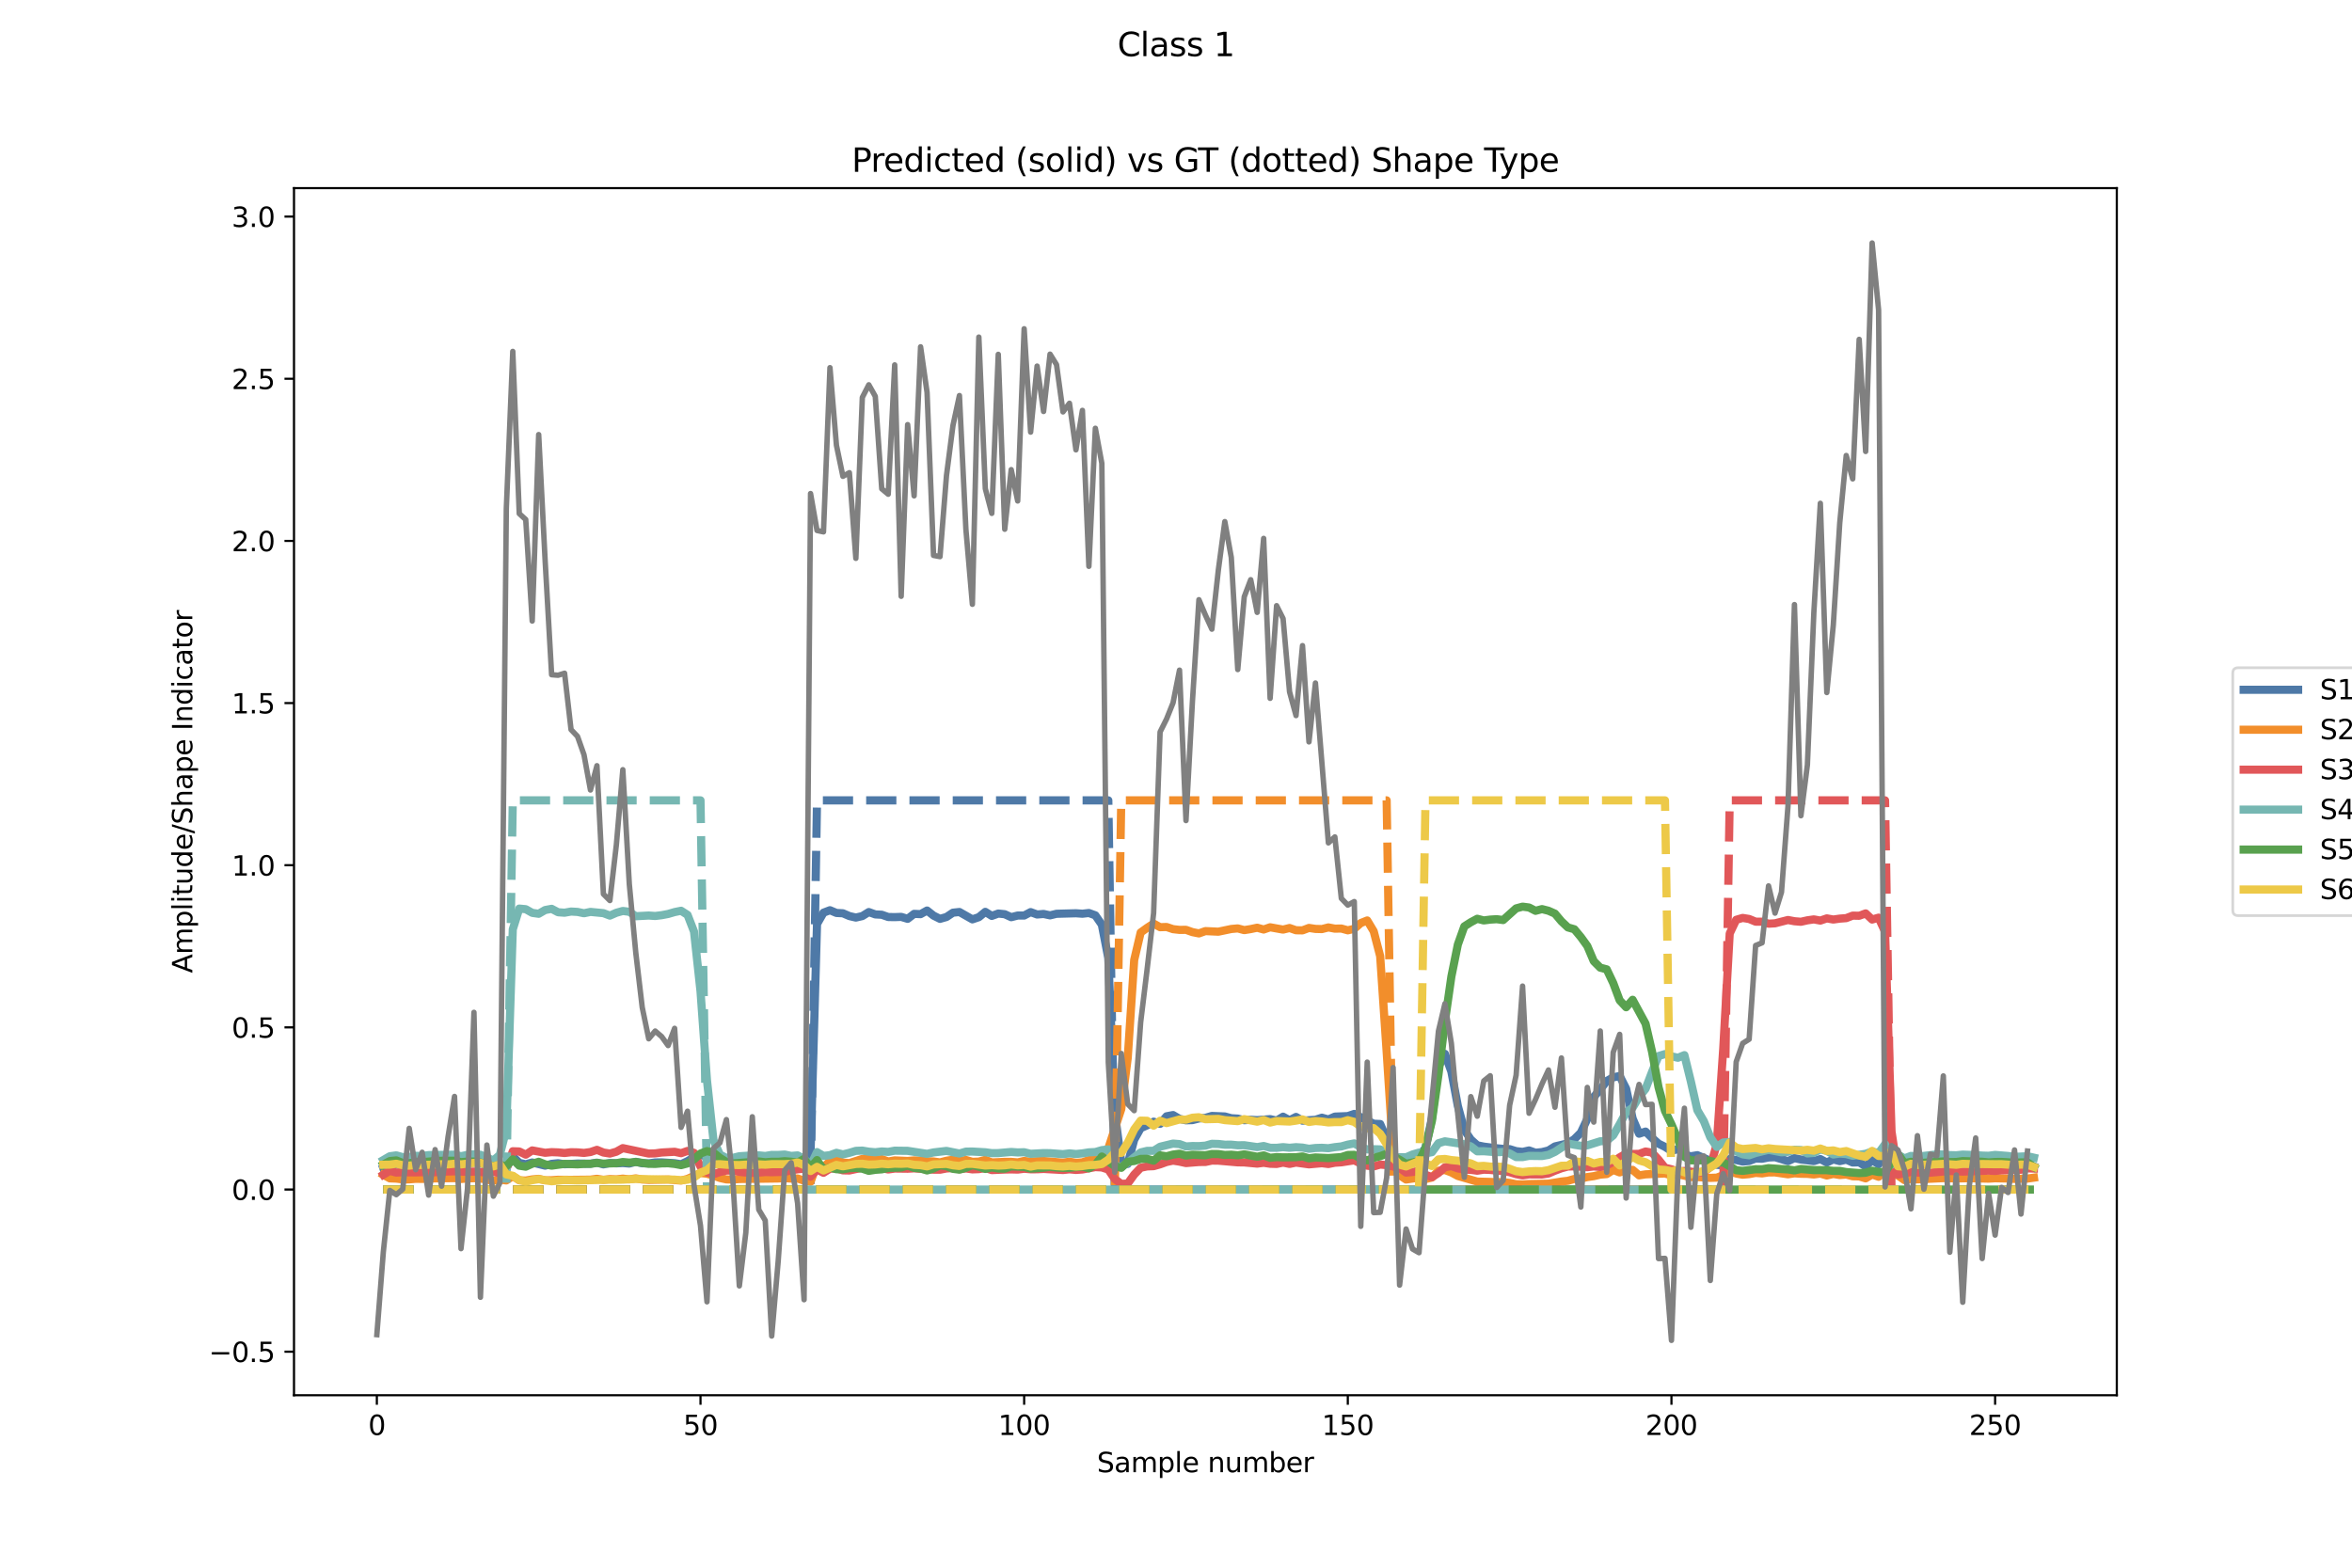 <?xml version="1.0" encoding="utf-8" standalone="no"?>
<!DOCTYPE svg PUBLIC "-//W3C//DTD SVG 1.1//EN"
  "http://www.w3.org/Graphics/SVG/1.1/DTD/svg11.dtd">
<svg xmlns:xlink="http://www.w3.org/1999/xlink" width="864pt" height="576pt" viewBox="0 0 864 576" xmlns="http://www.w3.org/2000/svg" version="1.1">
 <defs>
  <style type="text/css">*{stroke-linejoin: round; stroke-linecap: butt}</style>
 </defs>
 <g id="figure_1">
  <g id="patch_1">
   <path d="M 0 576 
L 864 576 
L 864 0 
L 0 0 
z
" style="fill: #ffffff"/>
  </g>
  <g id="axes_1">
   <g id="patch_2">
    <path d="M 108 512.64 
L 777.6 512.64 
L 777.6 69.12 
L 108 69.12 
z
" style="fill: #ffffff"/>
   </g>
   <g id="matplotlib.axis_1">
    <g id="xtick_1">
     <g id="line2d_1">
      <defs>
       <path id="me246a110d2" d="M 0 0 
L 0 3.5 
" style="stroke: #000000; stroke-width: 0.8"/>
      </defs>
      <g>
       <use xlink:href="#me246a110d2" x="138.436" y="512.64" style="stroke: #000000; stroke-width: 0.8"/>
      </g>
     </g>
     <g id="text_1">
      <!-- 0 -->
      <g transform="translate(135.255 527.238) scale(0.1 -0.1)">
       <defs>
        <path id="DejaVuSans-30" d="M 2034 4250 
Q 1547 4250 1301 3770 
Q 1056 3291 1056 2328 
Q 1056 1369 1301 889 
Q 1547 409 2034 409 
Q 2525 409 2770 889 
Q 3016 1369 3016 2328 
Q 3016 3291 2770 3770 
Q 2525 4250 2034 4250 
z
M 2034 4750 
Q 2819 4750 3233 4129 
Q 3647 3509 3647 2328 
Q 3647 1150 3233 529 
Q 2819 -91 2034 -91 
Q 1250 -91 836 529 
Q 422 1150 422 2328 
Q 422 3509 836 4129 
Q 1250 4750 2034 4750 
z
" transform="scale(0.016)"/>
       </defs>
       <use xlink:href="#DejaVuSans-30"/>
      </g>
     </g>
    </g>
    <g id="xtick_2">
     <g id="line2d_2">
      <g>
       <use xlink:href="#me246a110d2" x="257.328" y="512.64" style="stroke: #000000; stroke-width: 0.8"/>
      </g>
     </g>
     <g id="text_2">
      <!-- 50 -->
      <g transform="translate(250.966 527.238) scale(0.1 -0.1)">
       <defs>
        <path id="DejaVuSans-35" d="M 691 4666 
L 3169 4666 
L 3169 4134 
L 1269 4134 
L 1269 2991 
Q 1406 3038 1543 3061 
Q 1681 3084 1819 3084 
Q 2600 3084 3056 2656 
Q 3513 2228 3513 1497 
Q 3513 744 3044 326 
Q 2575 -91 1722 -91 
Q 1428 -91 1123 -41 
Q 819 9 494 109 
L 494 744 
Q 775 591 1075 516 
Q 1375 441 1709 441 
Q 2250 441 2565 725 
Q 2881 1009 2881 1497 
Q 2881 1984 2565 2268 
Q 2250 2553 1709 2553 
Q 1456 2553 1204 2497 
Q 953 2441 691 2322 
L 691 4666 
z
" transform="scale(0.016)"/>
       </defs>
       <use xlink:href="#DejaVuSans-35"/>
       <use xlink:href="#DejaVuSans-30" transform="translate(63.623 0)"/>
      </g>
     </g>
    </g>
    <g id="xtick_3">
     <g id="line2d_3">
      <g>
       <use xlink:href="#me246a110d2" x="376.22" y="512.64" style="stroke: #000000; stroke-width: 0.8"/>
      </g>
     </g>
     <g id="text_3">
      <!-- 100 -->
      <g transform="translate(366.677 527.238) scale(0.1 -0.1)">
       <defs>
        <path id="DejaVuSans-31" d="M 794 531 
L 1825 531 
L 1825 4091 
L 703 3866 
L 703 4441 
L 1819 4666 
L 2450 4666 
L 2450 531 
L 3481 531 
L 3481 0 
L 794 0 
L 794 531 
z
" transform="scale(0.016)"/>
       </defs>
       <use xlink:href="#DejaVuSans-31"/>
       <use xlink:href="#DejaVuSans-30" transform="translate(63.623 0)"/>
       <use xlink:href="#DejaVuSans-30" transform="translate(127.246 0)"/>
      </g>
     </g>
    </g>
    <g id="xtick_4">
     <g id="line2d_4">
      <g>
       <use xlink:href="#me246a110d2" x="495.113" y="512.64" style="stroke: #000000; stroke-width: 0.8"/>
      </g>
     </g>
     <g id="text_4">
      <!-- 150 -->
      <g transform="translate(485.569 527.238) scale(0.1 -0.1)">
       <use xlink:href="#DejaVuSans-31"/>
       <use xlink:href="#DejaVuSans-35" transform="translate(63.623 0)"/>
       <use xlink:href="#DejaVuSans-30" transform="translate(127.246 0)"/>
      </g>
     </g>
    </g>
    <g id="xtick_5">
     <g id="line2d_5">
      <g>
       <use xlink:href="#me246a110d2" x="614.005" y="512.64" style="stroke: #000000; stroke-width: 0.8"/>
      </g>
     </g>
     <g id="text_5">
      <!-- 200 -->
      <g transform="translate(604.461 527.238) scale(0.1 -0.1)">
       <defs>
        <path id="DejaVuSans-32" d="M 1228 531 
L 3431 531 
L 3431 0 
L 469 0 
L 469 531 
Q 828 903 1448 1529 
Q 2069 2156 2228 2338 
Q 2531 2678 2651 2914 
Q 2772 3150 2772 3378 
Q 2772 3750 2511 3984 
Q 2250 4219 1831 4219 
Q 1534 4219 1204 4116 
Q 875 4013 500 3803 
L 500 4441 
Q 881 4594 1212 4672 
Q 1544 4750 1819 4750 
Q 2544 4750 2975 4387 
Q 3406 4025 3406 3419 
Q 3406 3131 3298 2873 
Q 3191 2616 2906 2266 
Q 2828 2175 2409 1742 
Q 1991 1309 1228 531 
z
" transform="scale(0.016)"/>
       </defs>
       <use xlink:href="#DejaVuSans-32"/>
       <use xlink:href="#DejaVuSans-30" transform="translate(63.623 0)"/>
       <use xlink:href="#DejaVuSans-30" transform="translate(127.246 0)"/>
      </g>
     </g>
    </g>
    <g id="xtick_6">
     <g id="line2d_6">
      <g>
       <use xlink:href="#me246a110d2" x="732.897" y="512.64" style="stroke: #000000; stroke-width: 0.8"/>
      </g>
     </g>
     <g id="text_6">
      <!-- 250 -->
      <g transform="translate(723.353 527.238) scale(0.1 -0.1)">
       <use xlink:href="#DejaVuSans-32"/>
       <use xlink:href="#DejaVuSans-35" transform="translate(63.623 0)"/>
       <use xlink:href="#DejaVuSans-30" transform="translate(127.246 0)"/>
      </g>
     </g>
    </g>
    <g id="text_7">
     <!-- Sample number -->
     <g transform="translate(402.948 540.917) scale(0.1 -0.1)">
      <defs>
       <path id="DejaVuSans-53" d="M 3425 4513 
L 3425 3897 
Q 3066 4069 2747 4153 
Q 2428 4238 2131 4238 
Q 1616 4238 1336 4038 
Q 1056 3838 1056 3469 
Q 1056 3159 1242 3001 
Q 1428 2844 1947 2747 
L 2328 2669 
Q 3034 2534 3370 2195 
Q 3706 1856 3706 1288 
Q 3706 609 3251 259 
Q 2797 -91 1919 -91 
Q 1588 -91 1214 -16 
Q 841 59 441 206 
L 441 856 
Q 825 641 1194 531 
Q 1563 422 1919 422 
Q 2459 422 2753 634 
Q 3047 847 3047 1241 
Q 3047 1584 2836 1778 
Q 2625 1972 2144 2069 
L 1759 2144 
Q 1053 2284 737 2584 
Q 422 2884 422 3419 
Q 422 4038 858 4394 
Q 1294 4750 2059 4750 
Q 2388 4750 2728 4690 
Q 3069 4631 3425 4513 
z
" transform="scale(0.016)"/>
       <path id="DejaVuSans-61" d="M 2194 1759 
Q 1497 1759 1228 1600 
Q 959 1441 959 1056 
Q 959 750 1161 570 
Q 1363 391 1709 391 
Q 2188 391 2477 730 
Q 2766 1069 2766 1631 
L 2766 1759 
L 2194 1759 
z
M 3341 1997 
L 3341 0 
L 2766 0 
L 2766 531 
Q 2569 213 2275 61 
Q 1981 -91 1556 -91 
Q 1019 -91 701 211 
Q 384 513 384 1019 
Q 384 1609 779 1909 
Q 1175 2209 1959 2209 
L 2766 2209 
L 2766 2266 
Q 2766 2663 2505 2880 
Q 2244 3097 1772 3097 
Q 1472 3097 1187 3025 
Q 903 2953 641 2809 
L 641 3341 
Q 956 3463 1253 3523 
Q 1550 3584 1831 3584 
Q 2591 3584 2966 3190 
Q 3341 2797 3341 1997 
z
" transform="scale(0.016)"/>
       <path id="DejaVuSans-6d" d="M 3328 2828 
Q 3544 3216 3844 3400 
Q 4144 3584 4550 3584 
Q 5097 3584 5394 3201 
Q 5691 2819 5691 2113 
L 5691 0 
L 5113 0 
L 5113 2094 
Q 5113 2597 4934 2840 
Q 4756 3084 4391 3084 
Q 3944 3084 3684 2787 
Q 3425 2491 3425 1978 
L 3425 0 
L 2847 0 
L 2847 2094 
Q 2847 2600 2669 2842 
Q 2491 3084 2119 3084 
Q 1678 3084 1418 2786 
Q 1159 2488 1159 1978 
L 1159 0 
L 581 0 
L 581 3500 
L 1159 3500 
L 1159 2956 
Q 1356 3278 1631 3431 
Q 1906 3584 2284 3584 
Q 2666 3584 2933 3390 
Q 3200 3197 3328 2828 
z
" transform="scale(0.016)"/>
       <path id="DejaVuSans-70" d="M 1159 525 
L 1159 -1331 
L 581 -1331 
L 581 3500 
L 1159 3500 
L 1159 2969 
Q 1341 3281 1617 3432 
Q 1894 3584 2278 3584 
Q 2916 3584 3314 3078 
Q 3713 2572 3713 1747 
Q 3713 922 3314 415 
Q 2916 -91 2278 -91 
Q 1894 -91 1617 61 
Q 1341 213 1159 525 
z
M 3116 1747 
Q 3116 2381 2855 2742 
Q 2594 3103 2138 3103 
Q 1681 3103 1420 2742 
Q 1159 2381 1159 1747 
Q 1159 1113 1420 752 
Q 1681 391 2138 391 
Q 2594 391 2855 752 
Q 3116 1113 3116 1747 
z
" transform="scale(0.016)"/>
       <path id="DejaVuSans-6c" d="M 603 4863 
L 1178 4863 
L 1178 0 
L 603 0 
L 603 4863 
z
" transform="scale(0.016)"/>
       <path id="DejaVuSans-65" d="M 3597 1894 
L 3597 1613 
L 953 1613 
Q 991 1019 1311 708 
Q 1631 397 2203 397 
Q 2534 397 2845 478 
Q 3156 559 3463 722 
L 3463 178 
Q 3153 47 2828 -22 
Q 2503 -91 2169 -91 
Q 1331 -91 842 396 
Q 353 884 353 1716 
Q 353 2575 817 3079 
Q 1281 3584 2069 3584 
Q 2775 3584 3186 3129 
Q 3597 2675 3597 1894 
z
M 3022 2063 
Q 3016 2534 2758 2815 
Q 2500 3097 2075 3097 
Q 1594 3097 1305 2825 
Q 1016 2553 972 2059 
L 3022 2063 
z
" transform="scale(0.016)"/>
       <path id="DejaVuSans-20" transform="scale(0.016)"/>
       <path id="DejaVuSans-6e" d="M 3513 2113 
L 3513 0 
L 2938 0 
L 2938 2094 
Q 2938 2591 2744 2837 
Q 2550 3084 2163 3084 
Q 1697 3084 1428 2787 
Q 1159 2491 1159 1978 
L 1159 0 
L 581 0 
L 581 3500 
L 1159 3500 
L 1159 2956 
Q 1366 3272 1645 3428 
Q 1925 3584 2291 3584 
Q 2894 3584 3203 3211 
Q 3513 2838 3513 2113 
z
" transform="scale(0.016)"/>
       <path id="DejaVuSans-75" d="M 544 1381 
L 544 3500 
L 1119 3500 
L 1119 1403 
Q 1119 906 1312 657 
Q 1506 409 1894 409 
Q 2359 409 2629 706 
Q 2900 1003 2900 1516 
L 2900 3500 
L 3475 3500 
L 3475 0 
L 2900 0 
L 2900 538 
Q 2691 219 2414 64 
Q 2138 -91 1772 -91 
Q 1169 -91 856 284 
Q 544 659 544 1381 
z
M 1991 3584 
L 1991 3584 
z
" transform="scale(0.016)"/>
       <path id="DejaVuSans-62" d="M 3116 1747 
Q 3116 2381 2855 2742 
Q 2594 3103 2138 3103 
Q 1681 3103 1420 2742 
Q 1159 2381 1159 1747 
Q 1159 1113 1420 752 
Q 1681 391 2138 391 
Q 2594 391 2855 752 
Q 3116 1113 3116 1747 
z
M 1159 2969 
Q 1341 3281 1617 3432 
Q 1894 3584 2278 3584 
Q 2916 3584 3314 3078 
Q 3713 2572 3713 1747 
Q 3713 922 3314 415 
Q 2916 -91 2278 -91 
Q 1894 -91 1617 61 
Q 1341 213 1159 525 
L 1159 0 
L 581 0 
L 581 4863 
L 1159 4863 
L 1159 2969 
z
" transform="scale(0.016)"/>
       <path id="DejaVuSans-72" d="M 2631 2963 
Q 2534 3019 2420 3045 
Q 2306 3072 2169 3072 
Q 1681 3072 1420 2755 
Q 1159 2438 1159 1844 
L 1159 0 
L 581 0 
L 581 3500 
L 1159 3500 
L 1159 2956 
Q 1341 3275 1631 3429 
Q 1922 3584 2338 3584 
Q 2397 3584 2469 3576 
Q 2541 3569 2628 3553 
L 2631 2963 
z
" transform="scale(0.016)"/>
      </defs>
      <use xlink:href="#DejaVuSans-53"/>
      <use xlink:href="#DejaVuSans-61" transform="translate(63.477 0)"/>
      <use xlink:href="#DejaVuSans-6d" transform="translate(124.756 0)"/>
      <use xlink:href="#DejaVuSans-70" transform="translate(222.168 0)"/>
      <use xlink:href="#DejaVuSans-6c" transform="translate(285.645 0)"/>
      <use xlink:href="#DejaVuSans-65" transform="translate(313.428 0)"/>
      <use xlink:href="#DejaVuSans-20" transform="translate(374.951 0)"/>
      <use xlink:href="#DejaVuSans-6e" transform="translate(406.738 0)"/>
      <use xlink:href="#DejaVuSans-75" transform="translate(470.117 0)"/>
      <use xlink:href="#DejaVuSans-6d" transform="translate(533.496 0)"/>
      <use xlink:href="#DejaVuSans-62" transform="translate(630.908 0)"/>
      <use xlink:href="#DejaVuSans-65" transform="translate(694.385 0)"/>
      <use xlink:href="#DejaVuSans-72" transform="translate(755.908 0)"/>
     </g>
    </g>
   </g>
   <g id="matplotlib.axis_2">
    <g id="ytick_1">
     <g id="line2d_7">
      <defs>
       <path id="m9e13b11c43" d="M 0 0 
L -3.5 0 
" style="stroke: #000000; stroke-width: 0.8"/>
      </defs>
      <g>
       <use xlink:href="#m9e13b11c43" x="108" y="496.64" style="stroke: #000000; stroke-width: 0.8"/>
      </g>
     </g>
     <g id="text_8">
      <!-- −0.5 -->
      <g transform="translate(76.717 500.44) scale(0.1 -0.1)">
       <defs>
        <path id="DejaVuSans-2212" d="M 678 2272 
L 4684 2272 
L 4684 1741 
L 678 1741 
L 678 2272 
z
" transform="scale(0.016)"/>
        <path id="DejaVuSans-2e" d="M 684 794 
L 1344 794 
L 1344 0 
L 684 0 
L 684 794 
z
" transform="scale(0.016)"/>
       </defs>
       <use xlink:href="#DejaVuSans-2212"/>
       <use xlink:href="#DejaVuSans-30" transform="translate(83.789 0)"/>
       <use xlink:href="#DejaVuSans-2e" transform="translate(147.412 0)"/>
       <use xlink:href="#DejaVuSans-35" transform="translate(179.199 0)"/>
      </g>
     </g>
    </g>
    <g id="ytick_2">
     <g id="line2d_8">
      <g>
       <use xlink:href="#m9e13b11c43" x="108" y="437.061" style="stroke: #000000; stroke-width: 0.8"/>
      </g>
     </g>
     <g id="text_9">
      <!-- 0.0 -->
      <g transform="translate(85.097 440.86) scale(0.1 -0.1)">
       <use xlink:href="#DejaVuSans-30"/>
       <use xlink:href="#DejaVuSans-2e" transform="translate(63.623 0)"/>
       <use xlink:href="#DejaVuSans-30" transform="translate(95.41 0)"/>
      </g>
     </g>
    </g>
    <g id="ytick_3">
     <g id="line2d_9">
      <g>
       <use xlink:href="#m9e13b11c43" x="108" y="377.481" style="stroke: #000000; stroke-width: 0.8"/>
      </g>
     </g>
     <g id="text_10">
      <!-- 0.5 -->
      <g transform="translate(85.097 381.28) scale(0.1 -0.1)">
       <use xlink:href="#DejaVuSans-30"/>
       <use xlink:href="#DejaVuSans-2e" transform="translate(63.623 0)"/>
       <use xlink:href="#DejaVuSans-35" transform="translate(95.41 0)"/>
      </g>
     </g>
    </g>
    <g id="ytick_4">
     <g id="line2d_10">
      <g>
       <use xlink:href="#m9e13b11c43" x="108" y="317.901" style="stroke: #000000; stroke-width: 0.8"/>
      </g>
     </g>
     <g id="text_11">
      <!-- 1.0 -->
      <g transform="translate(85.097 321.7) scale(0.1 -0.1)">
       <use xlink:href="#DejaVuSans-31"/>
       <use xlink:href="#DejaVuSans-2e" transform="translate(63.623 0)"/>
       <use xlink:href="#DejaVuSans-30" transform="translate(95.41 0)"/>
      </g>
     </g>
    </g>
    <g id="ytick_5">
     <g id="line2d_11">
      <g>
       <use xlink:href="#m9e13b11c43" x="108" y="258.322" style="stroke: #000000; stroke-width: 0.8"/>
      </g>
     </g>
     <g id="text_12">
      <!-- 1.5 -->
      <g transform="translate(85.097 262.121) scale(0.1 -0.1)">
       <use xlink:href="#DejaVuSans-31"/>
       <use xlink:href="#DejaVuSans-2e" transform="translate(63.623 0)"/>
       <use xlink:href="#DejaVuSans-35" transform="translate(95.41 0)"/>
      </g>
     </g>
    </g>
    <g id="ytick_6">
     <g id="line2d_12">
      <g>
       <use xlink:href="#m9e13b11c43" x="108" y="198.742" style="stroke: #000000; stroke-width: 0.8"/>
      </g>
     </g>
     <g id="text_13">
      <!-- 2.0 -->
      <g transform="translate(85.097 202.541) scale(0.1 -0.1)">
       <use xlink:href="#DejaVuSans-32"/>
       <use xlink:href="#DejaVuSans-2e" transform="translate(63.623 0)"/>
       <use xlink:href="#DejaVuSans-30" transform="translate(95.41 0)"/>
      </g>
     </g>
    </g>
    <g id="ytick_7">
     <g id="line2d_13">
      <g>
       <use xlink:href="#m9e13b11c43" x="108" y="139.162" style="stroke: #000000; stroke-width: 0.8"/>
      </g>
     </g>
     <g id="text_14">
      <!-- 2.5 -->
      <g transform="translate(85.097 142.961) scale(0.1 -0.1)">
       <use xlink:href="#DejaVuSans-32"/>
       <use xlink:href="#DejaVuSans-2e" transform="translate(63.623 0)"/>
       <use xlink:href="#DejaVuSans-35" transform="translate(95.41 0)"/>
      </g>
     </g>
    </g>
    <g id="ytick_8">
     <g id="line2d_14">
      <g>
       <use xlink:href="#m9e13b11c43" x="108" y="79.582" style="stroke: #000000; stroke-width: 0.8"/>
      </g>
     </g>
     <g id="text_15">
      <!-- 3.0 -->
      <g transform="translate(85.097 83.382) scale(0.1 -0.1)">
       <defs>
        <path id="DejaVuSans-33" d="M 2597 2516 
Q 3050 2419 3304 2112 
Q 3559 1806 3559 1356 
Q 3559 666 3084 287 
Q 2609 -91 1734 -91 
Q 1441 -91 1130 -33 
Q 819 25 488 141 
L 488 750 
Q 750 597 1062 519 
Q 1375 441 1716 441 
Q 2309 441 2620 675 
Q 2931 909 2931 1356 
Q 2931 1769 2642 2001 
Q 2353 2234 1838 2234 
L 1294 2234 
L 1294 2753 
L 1863 2753 
Q 2328 2753 2575 2939 
Q 2822 3125 2822 3475 
Q 2822 3834 2567 4026 
Q 2313 4219 1838 4219 
Q 1578 4219 1281 4162 
Q 984 4106 628 3988 
L 628 4550 
Q 988 4650 1302 4700 
Q 1616 4750 1894 4750 
Q 2613 4750 3031 4423 
Q 3450 4097 3450 3541 
Q 3450 3153 3228 2886 
Q 3006 2619 2597 2516 
z
" transform="scale(0.016)"/>
       </defs>
       <use xlink:href="#DejaVuSans-33"/>
       <use xlink:href="#DejaVuSans-2e" transform="translate(63.623 0)"/>
       <use xlink:href="#DejaVuSans-30" transform="translate(95.41 0)"/>
      </g>
     </g>
    </g>
    <g id="text_16">
     <!-- Amplitude/Shape Indicator -->
     <g transform="translate(70.638 357.529) rotate(-90) scale(0.1 -0.1)">
      <defs>
       <path id="DejaVuSans-41" d="M 2188 4044 
L 1331 1722 
L 3047 1722 
L 2188 4044 
z
M 1831 4666 
L 2547 4666 
L 4325 0 
L 3669 0 
L 3244 1197 
L 1141 1197 
L 716 0 
L 50 0 
L 1831 4666 
z
" transform="scale(0.016)"/>
       <path id="DejaVuSans-69" d="M 603 3500 
L 1178 3500 
L 1178 0 
L 603 0 
L 603 3500 
z
M 603 4863 
L 1178 4863 
L 1178 4134 
L 603 4134 
L 603 4863 
z
" transform="scale(0.016)"/>
       <path id="DejaVuSans-74" d="M 1172 4494 
L 1172 3500 
L 2356 3500 
L 2356 3053 
L 1172 3053 
L 1172 1153 
Q 1172 725 1289 603 
Q 1406 481 1766 481 
L 2356 481 
L 2356 0 
L 1766 0 
Q 1100 0 847 248 
Q 594 497 594 1153 
L 594 3053 
L 172 3053 
L 172 3500 
L 594 3500 
L 594 4494 
L 1172 4494 
z
" transform="scale(0.016)"/>
       <path id="DejaVuSans-64" d="M 2906 2969 
L 2906 4863 
L 3481 4863 
L 3481 0 
L 2906 0 
L 2906 525 
Q 2725 213 2448 61 
Q 2172 -91 1784 -91 
Q 1150 -91 751 415 
Q 353 922 353 1747 
Q 353 2572 751 3078 
Q 1150 3584 1784 3584 
Q 2172 3584 2448 3432 
Q 2725 3281 2906 2969 
z
M 947 1747 
Q 947 1113 1208 752 
Q 1469 391 1925 391 
Q 2381 391 2643 752 
Q 2906 1113 2906 1747 
Q 2906 2381 2643 2742 
Q 2381 3103 1925 3103 
Q 1469 3103 1208 2742 
Q 947 2381 947 1747 
z
" transform="scale(0.016)"/>
       <path id="DejaVuSans-2f" d="M 1625 4666 
L 2156 4666 
L 531 -594 
L 0 -594 
L 1625 4666 
z
" transform="scale(0.016)"/>
       <path id="DejaVuSans-68" d="M 3513 2113 
L 3513 0 
L 2938 0 
L 2938 2094 
Q 2938 2591 2744 2837 
Q 2550 3084 2163 3084 
Q 1697 3084 1428 2787 
Q 1159 2491 1159 1978 
L 1159 0 
L 581 0 
L 581 4863 
L 1159 4863 
L 1159 2956 
Q 1366 3272 1645 3428 
Q 1925 3584 2291 3584 
Q 2894 3584 3203 3211 
Q 3513 2838 3513 2113 
z
" transform="scale(0.016)"/>
       <path id="DejaVuSans-49" d="M 628 4666 
L 1259 4666 
L 1259 0 
L 628 0 
L 628 4666 
z
" transform="scale(0.016)"/>
       <path id="DejaVuSans-63" d="M 3122 3366 
L 3122 2828 
Q 2878 2963 2633 3030 
Q 2388 3097 2138 3097 
Q 1578 3097 1268 2742 
Q 959 2388 959 1747 
Q 959 1106 1268 751 
Q 1578 397 2138 397 
Q 2388 397 2633 464 
Q 2878 531 3122 666 
L 3122 134 
Q 2881 22 2623 -34 
Q 2366 -91 2075 -91 
Q 1284 -91 818 406 
Q 353 903 353 1747 
Q 353 2603 823 3093 
Q 1294 3584 2113 3584 
Q 2378 3584 2631 3529 
Q 2884 3475 3122 3366 
z
" transform="scale(0.016)"/>
       <path id="DejaVuSans-6f" d="M 1959 3097 
Q 1497 3097 1228 2736 
Q 959 2375 959 1747 
Q 959 1119 1226 758 
Q 1494 397 1959 397 
Q 2419 397 2687 759 
Q 2956 1122 2956 1747 
Q 2956 2369 2687 2733 
Q 2419 3097 1959 3097 
z
M 1959 3584 
Q 2709 3584 3137 3096 
Q 3566 2609 3566 1747 
Q 3566 888 3137 398 
Q 2709 -91 1959 -91 
Q 1206 -91 779 398 
Q 353 888 353 1747 
Q 353 2609 779 3096 
Q 1206 3584 1959 3584 
z
" transform="scale(0.016)"/>
      </defs>
      <use xlink:href="#DejaVuSans-41"/>
      <use xlink:href="#DejaVuSans-6d" transform="translate(68.408 0)"/>
      <use xlink:href="#DejaVuSans-70" transform="translate(165.82 0)"/>
      <use xlink:href="#DejaVuSans-6c" transform="translate(229.297 0)"/>
      <use xlink:href="#DejaVuSans-69" transform="translate(257.08 0)"/>
      <use xlink:href="#DejaVuSans-74" transform="translate(284.863 0)"/>
      <use xlink:href="#DejaVuSans-75" transform="translate(324.072 0)"/>
      <use xlink:href="#DejaVuSans-64" transform="translate(387.451 0)"/>
      <use xlink:href="#DejaVuSans-65" transform="translate(450.928 0)"/>
      <use xlink:href="#DejaVuSans-2f" transform="translate(512.451 0)"/>
      <use xlink:href="#DejaVuSans-53" transform="translate(546.143 0)"/>
      <use xlink:href="#DejaVuSans-68" transform="translate(609.619 0)"/>
      <use xlink:href="#DejaVuSans-61" transform="translate(672.998 0)"/>
      <use xlink:href="#DejaVuSans-70" transform="translate(734.277 0)"/>
      <use xlink:href="#DejaVuSans-65" transform="translate(797.754 0)"/>
      <use xlink:href="#DejaVuSans-20" transform="translate(859.277 0)"/>
      <use xlink:href="#DejaVuSans-49" transform="translate(891.064 0)"/>
      <use xlink:href="#DejaVuSans-6e" transform="translate(920.557 0)"/>
      <use xlink:href="#DejaVuSans-64" transform="translate(983.936 0)"/>
      <use xlink:href="#DejaVuSans-69" transform="translate(1047.412 0)"/>
      <use xlink:href="#DejaVuSans-63" transform="translate(1075.195 0)"/>
      <use xlink:href="#DejaVuSans-61" transform="translate(1130.176 0)"/>
      <use xlink:href="#DejaVuSans-74" transform="translate(1191.455 0)"/>
      <use xlink:href="#DejaVuSans-6f" transform="translate(1230.664 0)"/>
      <use xlink:href="#DejaVuSans-72" transform="translate(1291.846 0)"/>
     </g>
    </g>
   </g>
   <g id="line2d_15">
    <path d="M 140.814 437.061 
L 297.752 437.061 
L 300.13 294.069 
L 407.132 294.069 
L 409.51 437.061 
L 747.164 437.061 
L 747.164 437.061 
" clip-path="url(#p80990b2c5a)" style="fill: none; stroke-dasharray: 11.1,4.8; stroke-dashoffset: 0; stroke: #4e79a7; stroke-width: 3"/>
   </g>
   <g id="line2d_16">
    <path d="M 140.814 429.231 
L 143.192 428.427 
L 145.57 427.814 
L 147.948 428.122 
L 150.326 427.903 
L 152.703 427.507 
L 155.081 427.62 
L 157.459 427.274 
L 164.593 427.361 
L 166.97 427.271 
L 169.348 428.045 
L 171.726 427.463 
L 174.104 427.171 
L 176.482 427.257 
L 181.238 429.204 
L 183.615 428.016 
L 185.993 429.139 
L 188.371 424.847 
L 190.749 427.244 
L 193.127 427.781 
L 195.505 427.122 
L 200.26 428.28 
L 202.638 427.628 
L 205.016 427.391 
L 207.394 427.774 
L 212.149 427.513 
L 216.905 427.565 
L 219.283 427.175 
L 221.661 427.813 
L 224.039 427.318 
L 226.416 427.436 
L 228.794 427.317 
L 231.172 427.51 
L 233.55 426.87 
L 235.928 427.409 
L 238.306 427.454 
L 240.684 427.111 
L 243.061 427.088 
L 247.817 427.387 
L 250.195 427.771 
L 252.573 426.626 
L 254.951 425.231 
L 257.328 424.145 
L 262.084 426.072 
L 264.462 428.049 
L 266.84 428.837 
L 269.218 428.54 
L 271.595 427.737 
L 278.729 427.459 
L 281.107 427.668 
L 283.485 427.212 
L 285.863 427.253 
L 288.24 427.051 
L 290.618 427.785 
L 292.996 427.413 
L 295.374 426.16 
L 297.752 423.543 
L 300.13 339.487 
L 302.507 335.339 
L 304.885 334.432 
L 307.263 335.437 
L 309.641 335.558 
L 312.019 336.582 
L 314.397 337.131 
L 316.774 336.588 
L 319.152 335.106 
L 321.53 335.97 
L 323.908 336.096 
L 326.286 336.926 
L 328.664 336.969 
L 331.041 336.881 
L 333.419 337.597 
L 335.797 335.77 
L 338.175 335.875 
L 340.553 334.547 
L 342.931 336.418 
L 345.309 337.605 
L 347.686 336.926 
L 350.064 335.34 
L 352.442 335.088 
L 357.198 337.787 
L 359.576 336.987 
L 361.953 335.036 
L 364.331 336.522 
L 366.709 335.659 
L 369.087 335.9 
L 371.465 336.994 
L 373.843 336.386 
L 376.22 336.39 
L 378.598 335.127 
L 380.976 336.001 
L 383.354 335.808 
L 385.732 336.32 
L 388.11 335.745 
L 395.243 335.553 
L 397.621 335.72 
L 399.999 335.455 
L 402.377 336.316 
L 404.755 339.75 
L 407.132 351.994 
L 409.51 408.729 
L 411.888 427.016 
L 414.266 427.641 
L 416.644 418.754 
L 419.022 414.5 
L 421.399 413.467 
L 423.777 412.134 
L 426.155 412.923 
L 428.533 410.151 
L 430.911 409.694 
L 433.289 411.096 
L 435.666 411.62 
L 438.044 411.546 
L 440.422 410.948 
L 442.8 410.724 
L 445.178 410.023 
L 449.934 410.212 
L 452.311 410.861 
L 454.689 410.999 
L 457.067 411.584 
L 459.445 411.423 
L 461.823 411.571 
L 466.578 411.187 
L 468.956 411.748 
L 471.334 410.295 
L 473.712 411.616 
L 476.09 410.385 
L 478.468 411.764 
L 483.223 411.429 
L 485.601 410.666 
L 487.979 411.314 
L 490.357 410.268 
L 495.113 410.079 
L 497.49 409.273 
L 504.624 412.884 
L 507.002 412.985 
L 509.38 418.466 
L 511.757 428.047 
L 514.135 428.415 
L 516.513 427.844 
L 518.891 426.434 
L 521.269 424.748 
L 523.647 421.811 
L 526.024 410.809 
L 528.402 391.98 
L 530.78 387.207 
L 533.158 393.736 
L 535.536 406.36 
L 537.914 415.153 
L 540.291 418.678 
L 542.669 420.81 
L 545.047 421.29 
L 549.803 421.899 
L 552.181 422.128 
L 554.559 422.222 
L 556.936 422.953 
L 559.314 423.229 
L 561.692 422.698 
L 564.07 423.544 
L 566.448 423.302 
L 568.826 422.709 
L 571.203 421.22 
L 575.959 420.104 
L 578.337 418.545 
L 580.715 416.169 
L 583.093 411.127 
L 585.47 403.063 
L 587.848 400.297 
L 590.226 397.176 
L 592.604 395.864 
L 594.982 395.322 
L 597.36 400.017 
L 599.737 410.964 
L 602.115 416.546 
L 604.493 415.768 
L 606.871 418.102 
L 609.249 420.204 
L 611.627 421.373 
L 614.005 422.892 
L 616.382 422.149 
L 618.76 424.236 
L 621.138 424.845 
L 623.516 424.438 
L 628.272 426.499 
L 630.649 427.965 
L 633.027 428.225 
L 635.405 425.838 
L 637.783 426.217 
L 640.161 426.786 
L 642.539 426.57 
L 644.916 425.667 
L 647.294 425.745 
L 649.672 425.277 
L 652.05 425.175 
L 656.806 426.624 
L 659.184 425.517 
L 661.561 426.027 
L 666.317 426.613 
L 668.695 425.865 
L 671.073 427.13 
L 673.451 425.976 
L 675.828 426.621 
L 678.206 426.072 
L 680.584 427.132 
L 682.962 427.048 
L 685.34 428.545 
L 687.718 426.242 
L 690.095 427.794 
L 692.473 423.634 
L 694.851 430.47 
L 697.229 429.304 
L 699.607 429.309 
L 701.985 427.991 
L 704.362 427.997 
L 706.74 427.58 
L 709.118 427.331 
L 711.496 426.825 
L 713.874 426.918 
L 716.252 427.169 
L 718.63 427.275 
L 723.385 427.255 
L 725.763 427.299 
L 728.141 427.608 
L 730.519 427.545 
L 732.897 427.139 
L 737.652 427.46 
L 740.03 427.94 
L 742.408 427.83 
L 744.786 427.924 
L 747.164 428.644 
L 747.164 428.644 
" clip-path="url(#p80990b2c5a)" style="fill: none; stroke: #4e79a7; stroke-width: 3; stroke-linecap: square"/>
   </g>
   <g id="line2d_17">
    <path d="M 140.814 437.061 
L 409.51 437.061 
L 411.888 294.069 
L 509.38 294.069 
L 511.757 437.061 
L 747.164 437.061 
L 747.164 437.061 
" clip-path="url(#p80990b2c5a)" style="fill: none; stroke-dasharray: 11.1,4.8; stroke-dashoffset: 0; stroke: #f28e2b; stroke-width: 3"/>
   </g>
   <g id="line2d_18">
    <path d="M 140.814 431.628 
L 143.192 432.955 
L 145.57 433.041 
L 147.948 433.341 
L 150.326 433.319 
L 152.703 433.122 
L 155.081 433.151 
L 159.837 432.963 
L 166.97 432.858 
L 169.348 433.188 
L 171.726 432.978 
L 174.104 432.894 
L 176.482 433.009 
L 181.238 433.857 
L 183.615 433.403 
L 185.993 433.715 
L 188.371 432.112 
L 190.749 433.658 
L 193.127 433.761 
L 195.505 433.345 
L 197.882 433.128 
L 200.26 433.668 
L 202.638 433.632 
L 205.016 433.465 
L 209.772 433.496 
L 216.905 433.426 
L 219.283 433.115 
L 221.661 433.484 
L 224.039 433.214 
L 226.416 433.313 
L 228.794 433.052 
L 231.172 433.314 
L 233.55 432.954 
L 235.928 433.369 
L 238.306 433.519 
L 245.439 433.372 
L 250.195 433.764 
L 252.573 433.144 
L 257.328 430.978 
L 259.706 431.234 
L 262.084 431.947 
L 264.462 432.806 
L 266.84 433.337 
L 269.218 433.385 
L 271.595 433.193 
L 285.863 433.001 
L 288.24 432.872 
L 290.618 433.042 
L 292.996 432.985 
L 295.374 433.813 
L 297.752 434.226 
L 300.13 427.673 
L 302.507 428.916 
L 304.885 426.597 
L 307.263 426.007 
L 309.641 427.146 
L 312.019 427.344 
L 316.774 425.813 
L 319.152 425.605 
L 321.53 426.153 
L 323.908 425.876 
L 326.286 426.755 
L 328.664 426.354 
L 333.419 426.561 
L 335.797 426.359 
L 338.175 426.441 
L 340.553 426.672 
L 342.931 426.747 
L 345.309 427.094 
L 347.686 426.477 
L 350.064 426.109 
L 352.442 426.569 
L 354.82 426.19 
L 357.198 426.884 
L 359.576 426.792 
L 361.953 426.156 
L 364.331 427.098 
L 369.087 426.887 
L 371.465 426.896 
L 373.843 427.083 
L 376.22 426.553 
L 378.598 426.828 
L 380.976 426.625 
L 383.354 426.561 
L 390.488 427.184 
L 392.865 426.816 
L 395.243 427.241 
L 397.621 427.061 
L 399.999 426.225 
L 402.377 425.913 
L 404.755 426.728 
L 407.132 421.923 
L 411.888 407.514 
L 414.266 388.741 
L 416.644 352.702 
L 419.022 342.621 
L 421.399 340.902 
L 423.777 339.353 
L 426.155 340.668 
L 428.533 340.596 
L 430.911 341.391 
L 433.289 341.661 
L 435.666 341.641 
L 438.044 342.48 
L 440.422 342.956 
L 442.8 342.104 
L 447.556 342.322 
L 452.311 341.329 
L 454.689 341.118 
L 457.067 341.749 
L 459.445 341.364 
L 461.823 340.862 
L 464.201 341.521 
L 466.578 340.703 
L 471.334 341.557 
L 473.712 340.968 
L 476.09 341.798 
L 478.468 341.837 
L 480.845 340.939 
L 483.223 341.299 
L 485.601 341.363 
L 487.979 340.756 
L 490.357 341.206 
L 492.735 341.164 
L 495.113 341.821 
L 497.49 341.259 
L 499.868 339.158 
L 502.246 338.198 
L 504.624 342.173 
L 507.002 351.327 
L 509.38 386.397 
L 511.757 423.177 
L 514.135 431.805 
L 516.513 433.375 
L 521.269 432.675 
L 523.647 433.216 
L 526.024 432.639 
L 528.402 430.152 
L 530.78 429.894 
L 533.158 430.785 
L 535.536 432.073 
L 542.669 434.143 
L 547.425 434.262 
L 549.803 434.349 
L 552.181 434.321 
L 554.559 434.636 
L 556.936 435.111 
L 559.314 435.185 
L 561.692 435.045 
L 568.826 434.906 
L 573.581 434.13 
L 575.959 433.854 
L 578.337 433.162 
L 580.715 433.042 
L 583.093 432.472 
L 585.47 432.138 
L 587.848 431.581 
L 590.226 431.379 
L 592.604 429.86 
L 594.982 430.766 
L 597.36 429.884 
L 599.737 429.826 
L 602.115 431.85 
L 604.493 431.482 
L 611.627 431.151 
L 614.005 431.891 
L 616.382 431.432 
L 621.138 432.502 
L 623.516 432.476 
L 628.272 432.775 
L 630.649 432.693 
L 633.027 431.796 
L 635.405 430.313 
L 637.783 431.175 
L 640.161 431.607 
L 642.539 431.39 
L 644.916 430.949 
L 647.294 431.131 
L 649.672 430.769 
L 652.05 430.764 
L 656.806 431.454 
L 659.184 431.105 
L 661.561 431.259 
L 663.939 431.298 
L 666.317 431.523 
L 668.695 431.19 
L 671.073 431.899 
L 673.451 431.332 
L 675.828 431.733 
L 678.206 431.557 
L 680.584 432.188 
L 682.962 432.232 
L 685.34 432.953 
L 687.718 431.514 
L 690.095 432.368 
L 692.473 430.172 
L 694.851 431.118 
L 697.229 431.921 
L 699.607 433.591 
L 701.985 433.151 
L 704.362 433.322 
L 713.874 432.871 
L 718.63 432.989 
L 723.385 432.899 
L 730.519 433.06 
L 732.897 432.916 
L 737.652 433.018 
L 740.03 433.158 
L 744.786 433.032 
L 747.164 432.689 
L 747.164 432.689 
" clip-path="url(#p80990b2c5a)" style="fill: none; stroke: #f28e2b; stroke-width: 3; stroke-linecap: square"/>
   </g>
   <g id="line2d_19">
    <path d="M 140.814 437.061 
L 633.027 437.061 
L 635.405 294.069 
L 692.473 294.069 
L 694.851 437.061 
L 747.164 437.061 
L 747.164 437.061 
" clip-path="url(#p80990b2c5a)" style="fill: none; stroke-dasharray: 11.1,4.8; stroke-dashoffset: 0; stroke: #e15759; stroke-width: 3"/>
   </g>
   <g id="line2d_20">
    <path d="M 140.814 431.623 
L 143.192 430.179 
L 145.57 430.83 
L 147.948 430.696 
L 152.703 430.755 
L 155.081 430.679 
L 157.459 430.753 
L 162.215 430.615 
L 164.593 430.409 
L 166.97 430.386 
L 171.726 430.543 
L 174.104 430.47 
L 176.482 430.587 
L 178.86 430.921 
L 181.238 430.602 
L 183.615 431.039 
L 185.993 429.702 
L 188.371 422.999 
L 190.749 423.076 
L 193.127 424.247 
L 195.505 422.689 
L 200.26 423.557 
L 202.638 423.324 
L 205.016 423.416 
L 207.394 423.632 
L 209.772 423.357 
L 212.149 423.403 
L 214.527 423.61 
L 216.905 423.282 
L 219.283 422.473 
L 221.661 423.462 
L 224.039 423.843 
L 226.416 423.166 
L 228.794 421.841 
L 238.306 423.841 
L 240.684 423.778 
L 243.061 423.456 
L 247.817 423.189 
L 250.195 423.706 
L 252.573 422.874 
L 254.951 423.592 
L 257.328 428.639 
L 259.706 430.723 
L 262.084 431.455 
L 264.462 430.62 
L 266.84 430.097 
L 269.218 430.097 
L 271.595 430.564 
L 273.973 430.804 
L 276.351 430.919 
L 278.729 430.831 
L 281.107 430.628 
L 283.485 430.694 
L 288.24 430.564 
L 290.618 430.008 
L 292.996 429.63 
L 295.374 429.388 
L 297.752 432.32 
L 300.13 429.687 
L 302.507 430.905 
L 304.885 429.384 
L 307.263 429.269 
L 309.641 430.015 
L 312.019 430.06 
L 316.774 429.023 
L 319.152 428.999 
L 321.53 429.422 
L 323.908 429.217 
L 326.286 429.694 
L 328.664 429.35 
L 333.419 429.409 
L 335.797 429.275 
L 342.931 429.752 
L 345.309 429.772 
L 347.686 429.319 
L 350.064 429.167 
L 352.442 429.576 
L 354.82 429.312 
L 357.198 429.649 
L 359.576 429.563 
L 361.953 429.15 
L 364.331 429.918 
L 369.087 429.709 
L 371.465 429.662 
L 373.843 429.728 
L 376.22 429.421 
L 378.598 429.617 
L 380.976 429.612 
L 383.354 429.49 
L 390.488 429.888 
L 392.865 429.634 
L 395.243 429.854 
L 397.621 429.692 
L 402.377 428.813 
L 404.755 428.939 
L 407.132 429.709 
L 409.51 433.219 
L 411.888 434.976 
L 414.266 434.863 
L 416.644 431.562 
L 419.022 429.053 
L 421.399 428.566 
L 423.777 428.473 
L 426.155 427.801 
L 428.533 426.94 
L 430.911 426.433 
L 433.289 426.808 
L 435.666 427.331 
L 440.422 426.947 
L 442.8 426.927 
L 445.178 426.424 
L 447.556 426.452 
L 454.689 427.067 
L 457.067 427.1 
L 461.823 427.535 
L 464.201 427.229 
L 466.578 427.585 
L 468.956 427.658 
L 471.334 427.164 
L 473.712 427.645 
L 476.09 427.159 
L 480.845 427.807 
L 485.601 427.388 
L 487.979 427.681 
L 490.357 427.208 
L 492.735 427.059 
L 497.49 426.321 
L 499.868 427.549 
L 502.246 428.308 
L 504.624 428.569 
L 507.002 427.886 
L 509.38 428.087 
L 514.135 429.123 
L 516.513 430.827 
L 518.891 430.604 
L 521.269 430.208 
L 523.647 431.631 
L 526.024 432.503 
L 528.402 430.978 
L 530.78 428.875 
L 533.158 428.44 
L 535.536 429.291 
L 537.914 429.735 
L 540.291 429.825 
L 542.669 430.141 
L 545.047 429.764 
L 547.425 429.858 
L 549.803 430.114 
L 552.181 430.24 
L 554.559 430.685 
L 556.936 431.409 
L 559.314 431.844 
L 561.692 431.498 
L 566.448 431.529 
L 568.826 431.166 
L 571.203 430.145 
L 573.581 429.251 
L 575.959 428.601 
L 578.337 428.542 
L 583.093 428.843 
L 585.47 428.572 
L 587.848 428.784 
L 590.226 428.195 
L 592.604 426.909 
L 594.982 425.236 
L 597.36 423.843 
L 599.737 423.991 
L 602.115 423.954 
L 604.493 423.097 
L 606.871 423.497 
L 609.249 426.073 
L 611.627 429.053 
L 614.005 429.616 
L 616.382 430.421 
L 618.76 430.221 
L 621.138 430.464 
L 623.516 430.866 
L 625.894 430.662 
L 628.272 428.765 
L 630.649 420.398 
L 633.027 385.358 
L 635.405 342.98 
L 637.783 337.955 
L 640.161 337.267 
L 642.539 337.655 
L 644.916 338.634 
L 647.294 338.649 
L 649.672 339.38 
L 652.05 339.245 
L 656.806 338.028 
L 659.184 338.478 
L 661.561 338.676 
L 663.939 338.145 
L 666.317 337.806 
L 668.695 338.244 
L 671.073 337.431 
L 673.451 337.855 
L 675.828 337.522 
L 678.206 337.34 
L 680.584 336.418 
L 682.962 336.472 
L 685.34 335.607 
L 687.718 337.854 
L 690.095 337.171 
L 692.473 342.312 
L 694.851 415.753 
L 697.229 431.565 
L 701.985 430.574 
L 704.362 430.815 
L 706.74 430.915 
L 709.118 430.862 
L 716.252 430.242 
L 721.007 430.473 
L 730.519 430.117 
L 732.897 430.236 
L 735.274 430.004 
L 742.408 429.788 
L 744.786 429.27 
L 747.164 429.357 
L 747.164 429.357 
" clip-path="url(#p80990b2c5a)" style="fill: none; stroke: #e15759; stroke-width: 3; stroke-linecap: square"/>
   </g>
   <g id="line2d_21">
    <path d="M 140.814 437.061 
L 185.993 437.061 
L 188.371 294.069 
L 257.328 294.069 
L 259.706 437.061 
L 747.164 437.061 
L 747.164 437.061 
" clip-path="url(#p80990b2c5a)" style="fill: none; stroke-dasharray: 11.1,4.8; stroke-dashoffset: 0; stroke: #76b7b2; stroke-width: 3"/>
   </g>
   <g id="line2d_22">
    <path d="M 140.814 426.22 
L 143.192 424.827 
L 145.57 424.507 
L 147.948 425.159 
L 150.326 425.089 
L 152.703 424.669 
L 155.081 424.735 
L 157.459 424.412 
L 166.97 424.248 
L 169.348 424.82 
L 171.726 424.319 
L 174.104 424.114 
L 176.482 424.278 
L 181.238 426.379 
L 183.615 424.321 
L 185.993 414.954 
L 188.371 341.454 
L 190.749 333.834 
L 193.127 334.053 
L 195.505 335.401 
L 197.882 335.74 
L 200.26 334.362 
L 202.638 333.918 
L 205.016 335.18 
L 207.394 335.347 
L 209.772 334.924 
L 212.149 335.057 
L 214.527 335.547 
L 216.905 335.051 
L 221.661 335.51 
L 224.039 336.415 
L 226.416 335.373 
L 228.794 334.706 
L 231.172 335.009 
L 233.55 336.642 
L 238.306 336.386 
L 240.684 336.553 
L 243.061 336.26 
L 245.439 335.809 
L 247.817 335.113 
L 250.195 334.631 
L 252.573 336.157 
L 254.951 342.293 
L 257.328 364.182 
L 259.706 396.971 
L 262.084 418.888 
L 264.462 424.242 
L 266.84 425.437 
L 269.218 425.415 
L 271.595 424.83 
L 276.351 424.531 
L 278.729 424.504 
L 281.107 424.731 
L 283.485 424.34 
L 285.863 424.355 
L 288.24 424.198 
L 290.618 424.707 
L 292.996 424.519 
L 295.374 425.748 
L 297.752 428.316 
L 300.13 423.309 
L 302.507 424.71 
L 304.885 424.426 
L 307.263 423.567 
L 309.641 424.147 
L 312.019 423.571 
L 314.397 422.851 
L 316.774 422.756 
L 319.152 423.153 
L 321.53 423.362 
L 323.908 423.08 
L 326.286 423.224 
L 328.664 422.785 
L 333.419 422.843 
L 340.553 423.941 
L 342.931 423.427 
L 347.686 422.87 
L 352.442 423.824 
L 354.82 423.138 
L 357.198 423.104 
L 361.953 423.368 
L 364.331 423.695 
L 366.709 423.671 
L 371.465 423.256 
L 373.843 423.427 
L 376.22 423.355 
L 378.598 423.931 
L 383.354 423.676 
L 385.732 423.705 
L 390.488 424.057 
L 392.865 423.779 
L 395.243 424.008 
L 397.621 423.778 
L 399.999 423.401 
L 402.377 423.284 
L 404.755 422.592 
L 407.132 422.305 
L 409.51 428.295 
L 411.888 428.783 
L 414.266 427.194 
L 416.644 425.23 
L 419.022 423.426 
L 421.399 422.854 
L 423.777 422.829 
L 426.155 421.333 
L 430.911 420.176 
L 433.289 420.364 
L 435.666 421.231 
L 438.044 421.082 
L 440.422 421.114 
L 442.8 420.936 
L 445.178 420.257 
L 447.556 420.318 
L 449.934 420.589 
L 452.311 420.581 
L 454.689 420.806 
L 457.067 420.778 
L 461.823 421.469 
L 464.201 421.069 
L 466.578 421.712 
L 468.956 421.736 
L 471.334 421.48 
L 473.712 421.717 
L 476.09 421.497 
L 478.468 421.649 
L 480.845 422.088 
L 483.223 421.801 
L 485.601 421.726 
L 487.979 421.876 
L 490.357 421.485 
L 492.735 421.223 
L 495.113 420.561 
L 497.49 420.105 
L 499.868 421.487 
L 502.246 422.315 
L 504.624 422.253 
L 507.002 422.305 
L 509.38 423.399 
L 511.757 425.428 
L 514.135 425.174 
L 516.513 425.221 
L 518.891 424.179 
L 521.269 423.491 
L 523.647 423.762 
L 526.024 423.326 
L 528.402 420.047 
L 530.78 419.345 
L 537.914 420.421 
L 540.291 421.195 
L 542.669 423.02 
L 545.047 422.977 
L 549.803 423.362 
L 552.181 423.249 
L 554.559 423.788 
L 556.936 425.123 
L 559.314 425.137 
L 561.692 424.686 
L 566.448 424.745 
L 568.826 424.322 
L 571.203 423.229 
L 575.959 420.114 
L 578.337 420.611 
L 580.715 420.988 
L 583.093 420.823 
L 587.848 419.336 
L 590.226 419.129 
L 592.604 417.172 
L 594.982 413.056 
L 597.36 408.64 
L 599.737 406.989 
L 602.115 403.03 
L 604.493 400.067 
L 606.871 393.846 
L 609.249 388.017 
L 611.627 387.295 
L 614.005 388.115 
L 616.382 388.645 
L 618.76 387.681 
L 621.138 397.373 
L 623.516 407.9 
L 625.894 411.939 
L 628.272 417.872 
L 630.649 421.399 
L 633.027 419.776 
L 635.405 419.603 
L 637.783 422.997 
L 640.161 424.132 
L 642.539 424.464 
L 644.916 423.633 
L 649.672 422.465 
L 654.428 423.378 
L 656.806 423.212 
L 659.184 422.443 
L 661.561 422.536 
L 663.939 423.798 
L 666.317 423.594 
L 668.695 422.323 
L 671.073 422.869 
L 673.451 424.178 
L 675.828 423.822 
L 678.206 424.02 
L 680.584 424.648 
L 685.34 423.928 
L 687.718 423.082 
L 690.095 423.704 
L 692.473 420.422 
L 694.851 427.898 
L 697.229 424.249 
L 699.607 425.627 
L 701.985 424.704 
L 704.362 424.981 
L 711.496 424.148 
L 713.874 424.196 
L 716.252 424.415 
L 718.63 424.473 
L 721.007 424.222 
L 725.763 424.404 
L 728.141 424.59 
L 730.519 424.658 
L 732.897 424.345 
L 737.652 424.729 
L 740.03 425.064 
L 744.786 424.818 
L 747.164 425.361 
L 747.164 425.361 
" clip-path="url(#p80990b2c5a)" style="fill: none; stroke: #76b7b2; stroke-width: 3; stroke-linecap: square"/>
   </g>
   <g id="line2d_23">
    <path d="M 140.814 437.061 
L 747.164 437.061 
L 747.164 437.061 
" clip-path="url(#p80990b2c5a)" style="fill: none; stroke-dasharray: 11.1,4.8; stroke-dashoffset: 0; stroke: #59a14f; stroke-width: 3"/>
   </g>
   <g id="line2d_24">
    <path d="M 140.814 427.871 
L 143.192 426.6 
L 145.57 426.352 
L 147.948 427.297 
L 150.326 427.386 
L 152.703 426.997 
L 155.081 427.003 
L 159.837 426.591 
L 162.215 426.501 
L 166.97 426.46 
L 169.348 426.992 
L 171.726 426.803 
L 174.104 426.77 
L 176.482 427.155 
L 178.86 427.882 
L 181.238 428.457 
L 183.615 428.008 
L 185.993 428.514 
L 188.371 425.961 
L 190.749 428.291 
L 193.127 428.659 
L 195.505 427.586 
L 197.882 426.864 
L 200.26 427.801 
L 202.638 428.286 
L 207.394 427.631 
L 212.149 427.805 
L 214.527 427.635 
L 216.905 427.625 
L 219.283 427.272 
L 221.661 427.533 
L 226.416 427.382 
L 228.794 426.939 
L 231.172 427.163 
L 233.55 426.934 
L 238.306 427.591 
L 240.684 427.655 
L 243.061 427.448 
L 245.439 427.412 
L 247.817 427.655 
L 250.195 428.099 
L 252.573 427.467 
L 254.951 425.975 
L 257.328 423.824 
L 259.706 422.938 
L 262.084 423.512 
L 264.462 425.431 
L 266.84 426.926 
L 269.218 427.47 
L 278.729 426.746 
L 281.107 427.04 
L 283.485 426.859 
L 285.863 426.872 
L 288.24 426.651 
L 290.618 426.843 
L 292.996 427.173 
L 295.374 425.812 
L 297.752 428.974 
L 300.13 426.241 
L 302.507 429.734 
L 304.885 429.015 
L 307.263 429.604 
L 309.641 429.647 
L 312.019 429.206 
L 314.397 429.092 
L 316.774 429.408 
L 319.152 430.195 
L 321.53 429.816 
L 323.908 429.646 
L 326.286 429.116 
L 331.041 428.972 
L 333.419 428.238 
L 335.797 429.109 
L 338.175 429.342 
L 340.553 430.049 
L 342.931 429.322 
L 345.309 428.151 
L 347.686 428.474 
L 350.064 429.457 
L 352.442 429.759 
L 354.82 429.087 
L 357.198 428.064 
L 359.576 428.672 
L 361.953 429.489 
L 364.331 428.95 
L 366.709 429.326 
L 369.087 429.39 
L 371.465 428.548 
L 376.22 428.758 
L 378.598 429.374 
L 383.354 429.045 
L 385.732 428.712 
L 388.11 428.979 
L 390.488 429.089 
L 392.865 429.068 
L 397.621 428.602 
L 399.999 429.261 
L 402.377 427.894 
L 404.755 424.936 
L 407.132 426.789 
L 409.51 428.407 
L 411.888 429.083 
L 414.266 426.844 
L 416.644 426.589 
L 419.022 425.807 
L 421.399 425.775 
L 423.777 426.459 
L 426.155 424.494 
L 428.533 424.838 
L 430.911 424.214 
L 433.289 423.896 
L 435.666 424.585 
L 438.044 424.274 
L 442.8 424.47 
L 445.178 423.995 
L 447.556 424.023 
L 449.934 424.357 
L 452.311 424.259 
L 454.689 424.483 
L 457.067 424.127 
L 461.823 425.007 
L 464.201 424.514 
L 466.578 425.388 
L 468.956 425.147 
L 471.334 425.24 
L 476.09 425.178 
L 478.468 424.907 
L 480.845 425.588 
L 483.223 425.273 
L 487.979 425.494 
L 492.735 425.13 
L 495.113 424.367 
L 497.49 424.304 
L 499.868 425.713 
L 502.246 426.354 
L 504.624 425.406 
L 507.002 424.809 
L 509.38 423.921 
L 511.757 424.771 
L 514.135 426.12 
L 516.513 427.617 
L 521.269 426.638 
L 523.647 421.87 
L 526.024 411.785 
L 528.402 394.945 
L 530.78 375.363 
L 533.158 358.798 
L 535.536 347.042 
L 537.914 340.373 
L 540.291 338.848 
L 542.669 337.575 
L 545.047 338.184 
L 547.425 337.882 
L 549.803 337.732 
L 552.181 338.042 
L 556.936 333.764 
L 559.314 333.119 
L 561.692 333.431 
L 564.07 334.653 
L 566.448 334.024 
L 568.826 334.628 
L 571.203 335.679 
L 573.581 338.508 
L 575.959 340.75 
L 578.337 341.43 
L 580.715 344.289 
L 583.093 347.581 
L 585.47 353.161 
L 587.848 355.543 
L 590.226 356.158 
L 592.604 361.173 
L 594.982 367.538 
L 597.36 370.08 
L 599.737 367.344 
L 604.493 376.126 
L 606.871 386.408 
L 609.249 399.438 
L 611.627 408.156 
L 614.005 413.113 
L 616.382 418.62 
L 618.76 425.035 
L 621.138 426.331 
L 625.894 426.337 
L 628.272 426.553 
L 630.649 427.088 
L 633.027 427.118 
L 637.783 429.962 
L 640.161 430.196 
L 644.916 429.592 
L 647.294 429.614 
L 649.672 429.205 
L 654.428 429.539 
L 656.806 429.671 
L 659.184 430.026 
L 661.561 429.518 
L 666.317 429.916 
L 671.073 429.959 
L 673.451 430.203 
L 675.828 430.202 
L 678.206 430.644 
L 682.962 431.013 
L 685.34 430.88 
L 687.718 430.137 
L 690.095 430.607 
L 692.473 430.657 
L 694.851 427.038 
L 697.229 424.072 
L 699.607 427.405 
L 701.985 426.863 
L 704.362 427.385 
L 713.874 426.724 
L 716.252 426.97 
L 718.63 426.932 
L 721.007 426.608 
L 728.141 426.856 
L 730.519 427.099 
L 732.897 426.931 
L 735.274 426.902 
L 740.03 427.213 
L 742.408 427.091 
L 744.786 427.097 
L 747.164 428.718 
L 747.164 428.718 
" clip-path="url(#p80990b2c5a)" style="fill: none; stroke: #59a14f; stroke-width: 3; stroke-linecap: square"/>
   </g>
   <g id="line2d_25">
    <path d="M 140.814 437.061 
L 521.269 437.061 
L 523.647 294.069 
L 611.627 294.069 
L 614.005 437.061 
L 747.164 437.061 
L 747.164 437.061 
" clip-path="url(#p80990b2c5a)" style="fill: none; stroke-dasharray: 11.1,4.8; stroke-dashoffset: 0; stroke: #edc948; stroke-width: 3"/>
   </g>
   <g id="line2d_26">
    <path d="M 140.814 427.949 
L 143.192 427.907 
L 145.57 427.589 
L 147.948 428.106 
L 150.326 428.272 
L 152.703 428.014 
L 155.081 428.045 
L 162.215 427.777 
L 164.593 427.818 
L 166.97 427.578 
L 169.348 427.823 
L 174.104 427.266 
L 176.482 427.241 
L 178.86 428.066 
L 181.238 428.545 
L 183.615 427.861 
L 185.993 431.499 
L 188.371 431.989 
L 190.749 433.566 
L 193.127 434.181 
L 195.505 433.639 
L 197.882 433.25 
L 202.638 434.026 
L 207.394 433.555 
L 212.149 433.712 
L 221.661 433.497 
L 228.794 433.434 
L 233.55 433.168 
L 243.061 433.363 
L 247.817 433.415 
L 250.195 433.65 
L 252.573 433.444 
L 254.951 432.586 
L 257.328 430.82 
L 259.706 429.948 
L 262.084 427.837 
L 264.462 427.749 
L 266.84 427.954 
L 271.595 428.068 
L 273.973 427.914 
L 276.351 428.044 
L 278.729 427.81 
L 281.107 427.934 
L 283.485 427.742 
L 288.24 427.735 
L 290.618 427.584 
L 292.996 427.133 
L 295.374 428.065 
L 297.752 430.263 
L 300.13 428.723 
L 302.507 430.063 
L 307.263 428.001 
L 309.641 428.533 
L 314.397 427.668 
L 316.774 427.582 
L 319.152 427.915 
L 321.53 427.832 
L 323.908 427.57 
L 326.286 427.765 
L 328.664 427.553 
L 331.041 427.614 
L 333.419 427.494 
L 335.797 427.989 
L 338.175 428.105 
L 340.553 428.554 
L 342.931 427.834 
L 347.686 427.638 
L 350.064 428.144 
L 352.442 428.405 
L 354.82 427.653 
L 357.198 427.613 
L 361.953 428.233 
L 364.331 428.079 
L 366.709 428.257 
L 369.087 428.15 
L 371.465 427.864 
L 373.843 428.142 
L 376.22 428.015 
L 378.598 428.63 
L 380.976 428.176 
L 385.732 428.198 
L 388.11 428.457 
L 390.488 428.587 
L 392.865 428.355 
L 395.243 428.625 
L 397.621 428.422 
L 399.999 428.07 
L 402.377 428.002 
L 404.755 427.682 
L 407.132 426.092 
L 409.51 423.53 
L 411.888 423.616 
L 414.266 419.887 
L 416.644 414.946 
L 419.022 411.738 
L 421.399 411.805 
L 423.777 413.58 
L 426.155 411.792 
L 428.533 412.646 
L 433.289 411.332 
L 435.666 411.389 
L 438.044 410.669 
L 440.422 410.488 
L 442.8 411.229 
L 447.556 411.112 
L 449.934 411.558 
L 454.689 411.934 
L 457.067 411.194 
L 461.823 412.127 
L 464.201 411.515 
L 466.578 412.452 
L 468.956 411.888 
L 473.712 412.086 
L 476.09 411.741 
L 478.468 411.283 
L 480.845 412.228 
L 483.223 411.892 
L 485.601 412.072 
L 487.979 412.407 
L 490.357 412.27 
L 492.735 412.285 
L 495.113 411.586 
L 497.49 412.204 
L 499.868 413.924 
L 502.246 414.58 
L 504.624 414.496 
L 507.002 416.579 
L 509.38 420.395 
L 511.757 425.388 
L 514.135 427.921 
L 516.513 428.583 
L 521.269 426.626 
L 523.647 427.4 
L 526.024 428.414 
L 528.402 425.993 
L 530.78 425.827 
L 533.158 426.24 
L 535.536 426.459 
L 537.914 426.863 
L 540.291 427.464 
L 542.669 428.493 
L 545.047 428.366 
L 547.425 428.623 
L 552.181 428.716 
L 554.559 429.448 
L 556.936 430.316 
L 559.314 430.641 
L 561.692 430.395 
L 564.07 430.28 
L 566.448 430.341 
L 568.826 429.932 
L 573.581 428.327 
L 575.959 428.267 
L 578.337 426.726 
L 580.715 426.926 
L 583.093 426.533 
L 585.47 427.51 
L 587.848 426.911 
L 590.226 426.893 
L 592.604 425.745 
L 594.982 428.195 
L 597.36 426.793 
L 599.737 425.059 
L 602.115 426.359 
L 604.493 427.034 
L 606.871 428.451 
L 609.249 429.705 
L 611.627 429.855 
L 614.005 430.316 
L 616.382 429.929 
L 621.138 431.516 
L 623.516 430.718 
L 625.894 430.271 
L 628.272 428.939 
L 630.649 427.445 
L 633.027 424.491 
L 635.405 419.772 
L 637.783 421.668 
L 640.161 422.174 
L 644.916 421.786 
L 647.294 422.281 
L 649.672 421.899 
L 652.05 422.175 
L 659.184 422.592 
L 661.561 422.759 
L 663.939 422.454 
L 666.317 422.789 
L 668.695 421.993 
L 671.073 422.882 
L 673.451 422.678 
L 675.828 423.301 
L 678.206 422.919 
L 682.962 424.564 
L 685.34 425.04 
L 687.718 422.876 
L 690.095 424.721 
L 692.473 424.757 
L 694.851 423.07 
L 697.229 428.512 
L 699.607 428.665 
L 701.985 427.601 
L 704.362 428.048 
L 711.496 427.774 
L 713.874 427.622 
L 718.63 427.964 
L 721.007 427.61 
L 725.763 427.783 
L 728.141 427.694 
L 732.897 427.758 
L 735.274 427.743 
L 740.03 428.091 
L 742.408 427.883 
L 744.786 427.986 
L 747.164 428.78 
L 747.164 428.78 
" clip-path="url(#p80990b2c5a)" style="fill: none; stroke: #edc948; stroke-width: 3; stroke-linecap: square"/>
   </g>
   <g id="line2d_27">
    <path d="M 138.436 490.376 
L 140.814 459.976 
L 143.192 437.395 
L 145.57 438.948 
L 147.948 436.893 
L 150.326 414.584 
L 152.703 429.779 
L 155.081 423.373 
L 157.459 439.106 
L 159.837 422.394 
L 162.215 435.824 
L 164.593 417.664 
L 166.97 402.858 
L 169.348 458.778 
L 171.726 436.752 
L 174.104 371.958 
L 176.482 476.648 
L 178.86 420.709 
L 181.238 439.502 
L 183.615 434.604 
L 185.993 186.918 
L 188.371 129.113 
L 190.749 188.714 
L 193.127 190.892 
L 195.505 228.175 
L 197.882 159.679 
L 200.26 206.115 
L 202.638 247.909 
L 205.016 248.095 
L 207.394 247.356 
L 209.772 268.074 
L 212.149 270.565 
L 214.527 277.313 
L 216.905 290.263 
L 219.283 281.338 
L 221.661 328.494 
L 224.039 330.878 
L 226.416 310.426 
L 228.794 282.803 
L 231.172 324.82 
L 233.55 350.015 
L 235.928 370.169 
L 238.306 381.672 
L 240.684 378.827 
L 243.061 380.863 
L 245.439 384.162 
L 247.817 377.832 
L 250.195 414.228 
L 252.573 408.272 
L 254.951 435.556 
L 257.328 450.354 
L 259.706 478.31 
L 262.084 421.916 
L 264.462 419.903 
L 266.84 411.365 
L 269.218 433.817 
L 271.595 472.463 
L 273.973 452.93 
L 276.351 410.326 
L 278.729 444.443 
L 281.107 448.431 
L 283.485 490.884 
L 285.863 463.388 
L 288.24 430.017 
L 290.618 427.194 
L 292.996 442.074 
L 295.374 477.54 
L 297.752 181.345 
L 300.13 194.903 
L 302.507 195.417 
L 304.885 135.088 
L 307.263 163.608 
L 309.641 175.009 
L 312.019 173.682 
L 314.397 205.148 
L 316.774 146.02 
L 319.152 141.384 
L 321.53 145.614 
L 323.908 179.592 
L 326.286 181.586 
L 328.664 134.07 
L 331.041 219.089 
L 333.419 156.019 
L 335.797 182.182 
L 338.175 127.431 
L 340.553 144.168 
L 342.931 204.067 
L 345.309 204.516 
L 347.686 174.747 
L 350.064 156.356 
L 352.442 145.338 
L 354.82 194.467 
L 357.198 222.028 
L 359.576 123.858 
L 361.953 179.542 
L 364.331 188.62 
L 366.709 130.199 
L 369.087 194.451 
L 371.465 172.556 
L 373.843 184.066 
L 376.22 120.796 
L 378.598 158.767 
L 380.976 134.513 
L 383.354 151.177 
L 385.732 130.125 
L 388.11 133.969 
L 390.488 151.335 
L 392.865 148.175 
L 395.243 165.278 
L 397.621 150.787 
L 399.999 208.076 
L 402.377 157.358 
L 404.755 170.251 
L 407.132 390.386 
L 409.51 430.726 
L 411.888 387.075 
L 414.266 405.631 
L 416.644 408.071 
L 419.022 375.568 
L 421.399 356.094 
L 423.777 335.499 
L 426.155 268.947 
L 428.533 264.178 
L 430.911 258.239 
L 433.289 246.224 
L 435.666 301.496 
L 438.044 257.594 
L 440.422 220.342 
L 442.8 225.969 
L 445.178 231.165 
L 447.556 209.435 
L 449.934 191.649 
L 452.311 204.821 
L 454.689 246.002 
L 457.067 219.271 
L 459.445 212.995 
L 461.823 224.991 
L 464.201 197.821 
L 466.578 256.577 
L 468.956 222.541 
L 471.334 227.279 
L 473.712 254.188 
L 476.09 262.915 
L 478.468 237.221 
L 480.845 272.579 
L 483.223 250.956 
L 487.979 309.687 
L 490.357 307.503 
L 492.735 330.082 
L 495.113 332.554 
L 497.49 331.254 
L 499.868 450.574 
L 502.246 390.246 
L 504.624 445.538 
L 507.002 445.437 
L 509.38 432.768 
L 511.757 392.267 
L 514.135 472.177 
L 516.513 451.557 
L 518.891 458.9 
L 521.269 460.272 
L 523.647 429.252 
L 528.402 378.862 
L 530.78 368.794 
L 533.158 383.365 
L 535.536 409.565 
L 537.914 432.564 
L 540.291 402.936 
L 542.669 410.12 
L 545.047 397.171 
L 547.425 395.255 
L 549.803 436.311 
L 552.181 433.687 
L 554.559 406.11 
L 556.936 395.068 
L 559.314 362.315 
L 561.692 409.021 
L 564.07 403.947 
L 566.448 398.273 
L 568.826 393.132 
L 571.203 406.818 
L 573.581 388.72 
L 575.959 424.48 
L 578.337 425.338 
L 580.715 443.482 
L 583.093 399.544 
L 585.47 412.282 
L 587.848 378.812 
L 590.226 430.711 
L 592.604 386.675 
L 594.982 380.051 
L 597.36 440.181 
L 599.737 408.283 
L 602.115 398.446 
L 604.493 405.854 
L 606.871 405.75 
L 609.249 462.436 
L 611.627 462.356 
L 614.005 492.48 
L 616.382 430.811 
L 618.76 407.184 
L 621.138 450.918 
L 623.516 425.251 
L 625.894 424.739 
L 628.272 470.473 
L 630.649 438.617 
L 633.027 431.233 
L 635.405 437.379 
L 637.783 390.144 
L 640.161 383.352 
L 642.539 381.843 
L 644.916 347.393 
L 647.294 346.411 
L 649.672 325.501 
L 652.05 335.499 
L 654.428 327.794 
L 656.806 296.272 
L 659.184 222.141 
L 661.561 299.716 
L 663.939 281.036 
L 666.317 224.993 
L 668.695 184.926 
L 671.073 254.446 
L 673.451 229.689 
L 675.828 192.105 
L 678.206 167.366 
L 680.584 175.949 
L 682.962 124.693 
L 685.34 165.875 
L 687.718 89.28 
L 690.095 113.883 
L 692.473 436.114 
L 694.851 420.921 
L 697.229 422.574 
L 699.607 429.867 
L 701.985 444.15 
L 704.362 417.275 
L 706.74 436.94 
L 709.118 424.05 
L 711.496 424.637 
L 713.874 395.315 
L 716.252 460.088 
L 718.63 431.708 
L 721.007 478.467 
L 723.385 435.958 
L 725.763 418.118 
L 728.141 462.417 
L 730.519 438.524 
L 732.897 453.8 
L 735.274 436.275 
L 737.652 438.142 
L 740.03 422.512 
L 742.408 446.063 
L 744.786 422.922 
L 744.786 422.922 
" clip-path="url(#p80990b2c5a)" style="fill: none; stroke: #808080; stroke-width: 2; stroke-linecap: square"/>
   </g>
   <g id="patch_3">
    <path d="M 108 512.64 
L 108 69.12 
" style="fill: none; stroke: #000000; stroke-width: 0.8; stroke-linejoin: miter; stroke-linecap: square"/>
   </g>
   <g id="patch_4">
    <path d="M 777.6 512.64 
L 777.6 69.12 
" style="fill: none; stroke: #000000; stroke-width: 0.8; stroke-linejoin: miter; stroke-linecap: square"/>
   </g>
   <g id="patch_5">
    <path d="M 108 512.64 
L 777.6 512.64 
" style="fill: none; stroke: #000000; stroke-width: 0.8; stroke-linejoin: miter; stroke-linecap: square"/>
   </g>
   <g id="patch_6">
    <path d="M 108 69.12 
L 777.6 69.12 
" style="fill: none; stroke: #000000; stroke-width: 0.8; stroke-linejoin: miter; stroke-linecap: square"/>
   </g>
   <g id="text_17">
    <!-- Predicted (solid) vs GT (dotted) Shape Type -->
    <g transform="translate(312.863 63.12) scale(0.12 -0.12)">
     <defs>
      <path id="DejaVuSans-50" d="M 1259 4147 
L 1259 2394 
L 2053 2394 
Q 2494 2394 2734 2622 
Q 2975 2850 2975 3272 
Q 2975 3691 2734 3919 
Q 2494 4147 2053 4147 
L 1259 4147 
z
M 628 4666 
L 2053 4666 
Q 2838 4666 3239 4311 
Q 3641 3956 3641 3272 
Q 3641 2581 3239 2228 
Q 2838 1875 2053 1875 
L 1259 1875 
L 1259 0 
L 628 0 
L 628 4666 
z
" transform="scale(0.016)"/>
      <path id="DejaVuSans-28" d="M 1984 4856 
Q 1566 4138 1362 3434 
Q 1159 2731 1159 2009 
Q 1159 1288 1364 580 
Q 1569 -128 1984 -844 
L 1484 -844 
Q 1016 -109 783 600 
Q 550 1309 550 2009 
Q 550 2706 781 3412 
Q 1013 4119 1484 4856 
L 1984 4856 
z
" transform="scale(0.016)"/>
      <path id="DejaVuSans-73" d="M 2834 3397 
L 2834 2853 
Q 2591 2978 2328 3040 
Q 2066 3103 1784 3103 
Q 1356 3103 1142 2972 
Q 928 2841 928 2578 
Q 928 2378 1081 2264 
Q 1234 2150 1697 2047 
L 1894 2003 
Q 2506 1872 2764 1633 
Q 3022 1394 3022 966 
Q 3022 478 2636 193 
Q 2250 -91 1575 -91 
Q 1294 -91 989 -36 
Q 684 19 347 128 
L 347 722 
Q 666 556 975 473 
Q 1284 391 1588 391 
Q 1994 391 2212 530 
Q 2431 669 2431 922 
Q 2431 1156 2273 1281 
Q 2116 1406 1581 1522 
L 1381 1569 
Q 847 1681 609 1914 
Q 372 2147 372 2553 
Q 372 3047 722 3315 
Q 1072 3584 1716 3584 
Q 2034 3584 2315 3537 
Q 2597 3491 2834 3397 
z
" transform="scale(0.016)"/>
      <path id="DejaVuSans-29" d="M 513 4856 
L 1013 4856 
Q 1481 4119 1714 3412 
Q 1947 2706 1947 2009 
Q 1947 1309 1714 600 
Q 1481 -109 1013 -844 
L 513 -844 
Q 928 -128 1133 580 
Q 1338 1288 1338 2009 
Q 1338 2731 1133 3434 
Q 928 4138 513 4856 
z
" transform="scale(0.016)"/>
      <path id="DejaVuSans-76" d="M 191 3500 
L 800 3500 
L 1894 563 
L 2988 3500 
L 3597 3500 
L 2284 0 
L 1503 0 
L 191 3500 
z
" transform="scale(0.016)"/>
      <path id="DejaVuSans-47" d="M 3809 666 
L 3809 1919 
L 2778 1919 
L 2778 2438 
L 4434 2438 
L 4434 434 
Q 4069 175 3628 42 
Q 3188 -91 2688 -91 
Q 1594 -91 976 548 
Q 359 1188 359 2328 
Q 359 3472 976 4111 
Q 1594 4750 2688 4750 
Q 3144 4750 3555 4637 
Q 3966 4525 4313 4306 
L 4313 3634 
Q 3963 3931 3569 4081 
Q 3175 4231 2741 4231 
Q 1884 4231 1454 3753 
Q 1025 3275 1025 2328 
Q 1025 1384 1454 906 
Q 1884 428 2741 428 
Q 3075 428 3337 486 
Q 3600 544 3809 666 
z
" transform="scale(0.016)"/>
      <path id="DejaVuSans-54" d="M -19 4666 
L 3928 4666 
L 3928 4134 
L 2272 4134 
L 2272 0 
L 1638 0 
L 1638 4134 
L -19 4134 
L -19 4666 
z
" transform="scale(0.016)"/>
      <path id="DejaVuSans-79" d="M 2059 -325 
Q 1816 -950 1584 -1140 
Q 1353 -1331 966 -1331 
L 506 -1331 
L 506 -850 
L 844 -850 
Q 1081 -850 1212 -737 
Q 1344 -625 1503 -206 
L 1606 56 
L 191 3500 
L 800 3500 
L 1894 763 
L 2988 3500 
L 3597 3500 
L 2059 -325 
z
" transform="scale(0.016)"/>
     </defs>
     <use xlink:href="#DejaVuSans-50"/>
     <use xlink:href="#DejaVuSans-72" transform="translate(58.553 0)"/>
     <use xlink:href="#DejaVuSans-65" transform="translate(97.416 0)"/>
     <use xlink:href="#DejaVuSans-64" transform="translate(158.939 0)"/>
     <use xlink:href="#DejaVuSans-69" transform="translate(222.416 0)"/>
     <use xlink:href="#DejaVuSans-63" transform="translate(250.199 0)"/>
     <use xlink:href="#DejaVuSans-74" transform="translate(305.18 0)"/>
     <use xlink:href="#DejaVuSans-65" transform="translate(344.389 0)"/>
     <use xlink:href="#DejaVuSans-64" transform="translate(405.912 0)"/>
     <use xlink:href="#DejaVuSans-20" transform="translate(469.389 0)"/>
     <use xlink:href="#DejaVuSans-28" transform="translate(501.176 0)"/>
     <use xlink:href="#DejaVuSans-73" transform="translate(540.189 0)"/>
     <use xlink:href="#DejaVuSans-6f" transform="translate(592.289 0)"/>
     <use xlink:href="#DejaVuSans-6c" transform="translate(653.471 0)"/>
     <use xlink:href="#DejaVuSans-69" transform="translate(681.254 0)"/>
     <use xlink:href="#DejaVuSans-64" transform="translate(709.037 0)"/>
     <use xlink:href="#DejaVuSans-29" transform="translate(772.514 0)"/>
     <use xlink:href="#DejaVuSans-20" transform="translate(811.527 0)"/>
     <use xlink:href="#DejaVuSans-76" transform="translate(843.314 0)"/>
     <use xlink:href="#DejaVuSans-73" transform="translate(902.494 0)"/>
     <use xlink:href="#DejaVuSans-20" transform="translate(954.594 0)"/>
     <use xlink:href="#DejaVuSans-47" transform="translate(986.381 0)"/>
     <use xlink:href="#DejaVuSans-54" transform="translate(1060.246 0)"/>
     <use xlink:href="#DejaVuSans-20" transform="translate(1121.33 0)"/>
     <use xlink:href="#DejaVuSans-28" transform="translate(1153.117 0)"/>
     <use xlink:href="#DejaVuSans-64" transform="translate(1192.131 0)"/>
     <use xlink:href="#DejaVuSans-6f" transform="translate(1255.607 0)"/>
     <use xlink:href="#DejaVuSans-74" transform="translate(1316.789 0)"/>
     <use xlink:href="#DejaVuSans-74" transform="translate(1355.998 0)"/>
     <use xlink:href="#DejaVuSans-65" transform="translate(1395.207 0)"/>
     <use xlink:href="#DejaVuSans-64" transform="translate(1456.73 0)"/>
     <use xlink:href="#DejaVuSans-29" transform="translate(1520.207 0)"/>
     <use xlink:href="#DejaVuSans-20" transform="translate(1559.221 0)"/>
     <use xlink:href="#DejaVuSans-53" transform="translate(1591.008 0)"/>
     <use xlink:href="#DejaVuSans-68" transform="translate(1654.484 0)"/>
     <use xlink:href="#DejaVuSans-61" transform="translate(1717.863 0)"/>
     <use xlink:href="#DejaVuSans-70" transform="translate(1779.143 0)"/>
     <use xlink:href="#DejaVuSans-65" transform="translate(1842.619 0)"/>
     <use xlink:href="#DejaVuSans-20" transform="translate(1904.143 0)"/>
     <use xlink:href="#DejaVuSans-54" transform="translate(1935.93 0)"/>
     <use xlink:href="#DejaVuSans-79" transform="translate(1981.389 0)"/>
     <use xlink:href="#DejaVuSans-70" transform="translate(2040.568 0)"/>
     <use xlink:href="#DejaVuSans-65" transform="translate(2104.045 0)"/>
    </g>
   </g>
   <g id="legend_1">
    <g id="patch_7">
     <path d="M 822.205 336.414 
L 866.915 336.414 
Q 868.915 336.414 868.915 334.414 
L 868.915 247.346 
Q 868.915 245.346 866.915 245.346 
L 822.205 245.346 
Q 820.205 245.346 820.205 247.346 
L 820.205 334.414 
Q 820.205 336.414 822.205 336.414 
z
" style="fill: #ffffff; opacity: 0.8; stroke: #cccccc; stroke-linejoin: miter"/>
    </g>
    <g id="line2d_28">
     <path d="M 824.205 253.444 
L 834.205 253.444 
L 844.205 253.444 
" style="fill: none; stroke: #4e79a7; stroke-width: 3; stroke-linecap: square"/>
    </g>
    <g id="text_18">
     <!-- S1 -->
     <g transform="translate(852.205 256.944) scale(0.1 -0.1)">
      <use xlink:href="#DejaVuSans-53"/>
      <use xlink:href="#DejaVuSans-31" transform="translate(63.477 0)"/>
     </g>
    </g>
    <g id="line2d_29">
     <path d="M 824.205 268.122 
L 834.205 268.122 
L 844.205 268.122 
" style="fill: none; stroke: #f28e2b; stroke-width: 3; stroke-linecap: square"/>
    </g>
    <g id="text_19">
     <!-- S2 -->
     <g transform="translate(852.205 271.622) scale(0.1 -0.1)">
      <use xlink:href="#DejaVuSans-53"/>
      <use xlink:href="#DejaVuSans-32" transform="translate(63.477 0)"/>
     </g>
    </g>
    <g id="line2d_30">
     <path d="M 824.205 282.8 
L 834.205 282.8 
L 844.205 282.8 
" style="fill: none; stroke: #e15759; stroke-width: 3; stroke-linecap: square"/>
    </g>
    <g id="text_20">
     <!-- S3 -->
     <g transform="translate(852.205 286.3) scale(0.1 -0.1)">
      <use xlink:href="#DejaVuSans-53"/>
      <use xlink:href="#DejaVuSans-33" transform="translate(63.477 0)"/>
     </g>
    </g>
    <g id="line2d_31">
     <path d="M 824.205 297.478 
L 834.205 297.478 
L 844.205 297.478 
" style="fill: none; stroke: #76b7b2; stroke-width: 3; stroke-linecap: square"/>
    </g>
    <g id="text_21">
     <!-- S4 -->
     <g transform="translate(852.205 300.978) scale(0.1 -0.1)">
      <defs>
       <path id="DejaVuSans-34" d="M 2419 4116 
L 825 1625 
L 2419 1625 
L 2419 4116 
z
M 2253 4666 
L 3047 4666 
L 3047 1625 
L 3713 1625 
L 3713 1100 
L 3047 1100 
L 3047 0 
L 2419 0 
L 2419 1100 
L 313 1100 
L 313 1709 
L 2253 4666 
z
" transform="scale(0.016)"/>
      </defs>
      <use xlink:href="#DejaVuSans-53"/>
      <use xlink:href="#DejaVuSans-34" transform="translate(63.477 0)"/>
     </g>
    </g>
    <g id="line2d_32">
     <path d="M 824.205 312.157 
L 834.205 312.157 
L 844.205 312.157 
" style="fill: none; stroke: #59a14f; stroke-width: 3; stroke-linecap: square"/>
    </g>
    <g id="text_22">
     <!-- S5 -->
     <g transform="translate(852.205 315.657) scale(0.1 -0.1)">
      <use xlink:href="#DejaVuSans-53"/>
      <use xlink:href="#DejaVuSans-35" transform="translate(63.477 0)"/>
     </g>
    </g>
    <g id="line2d_33">
     <path d="M 824.205 326.835 
L 834.205 326.835 
L 844.205 326.835 
" style="fill: none; stroke: #edc948; stroke-width: 3; stroke-linecap: square"/>
    </g>
    <g id="text_23">
     <!-- S6 -->
     <g transform="translate(852.205 330.335) scale(0.1 -0.1)">
      <defs>
       <path id="DejaVuSans-36" d="M 2113 2584 
Q 1688 2584 1439 2293 
Q 1191 2003 1191 1497 
Q 1191 994 1439 701 
Q 1688 409 2113 409 
Q 2538 409 2786 701 
Q 3034 994 3034 1497 
Q 3034 2003 2786 2293 
Q 2538 2584 2113 2584 
z
M 3366 4563 
L 3366 3988 
Q 3128 4100 2886 4159 
Q 2644 4219 2406 4219 
Q 1781 4219 1451 3797 
Q 1122 3375 1075 2522 
Q 1259 2794 1537 2939 
Q 1816 3084 2150 3084 
Q 2853 3084 3261 2657 
Q 3669 2231 3669 1497 
Q 3669 778 3244 343 
Q 2819 -91 2113 -91 
Q 1303 -91 875 529 
Q 447 1150 447 2328 
Q 447 3434 972 4092 
Q 1497 4750 2381 4750 
Q 2619 4750 2861 4703 
Q 3103 4656 3366 4563 
z
" transform="scale(0.016)"/>
      </defs>
      <use xlink:href="#DejaVuSans-53"/>
      <use xlink:href="#DejaVuSans-36" transform="translate(63.477 0)"/>
     </g>
    </g>
   </g>
  </g>
  <g id="text_24">
   <!-- Class 1 -->
   <g transform="translate(410.491 20.638) scale(0.12 -0.12)">
    <defs>
     <path id="DejaVuSans-43" d="M 4122 4306 
L 4122 3641 
Q 3803 3938 3442 4084 
Q 3081 4231 2675 4231 
Q 1875 4231 1450 3742 
Q 1025 3253 1025 2328 
Q 1025 1406 1450 917 
Q 1875 428 2675 428 
Q 3081 428 3442 575 
Q 3803 722 4122 1019 
L 4122 359 
Q 3791 134 3420 21 
Q 3050 -91 2638 -91 
Q 1578 -91 968 557 
Q 359 1206 359 2328 
Q 359 3453 968 4101 
Q 1578 4750 2638 4750 
Q 3056 4750 3426 4639 
Q 3797 4528 4122 4306 
z
" transform="scale(0.016)"/>
    </defs>
    <use xlink:href="#DejaVuSans-43"/>
    <use xlink:href="#DejaVuSans-6c" transform="translate(69.824 0)"/>
    <use xlink:href="#DejaVuSans-61" transform="translate(97.607 0)"/>
    <use xlink:href="#DejaVuSans-73" transform="translate(158.887 0)"/>
    <use xlink:href="#DejaVuSans-73" transform="translate(210.986 0)"/>
    <use xlink:href="#DejaVuSans-20" transform="translate(263.086 0)"/>
    <use xlink:href="#DejaVuSans-31" transform="translate(294.873 0)"/>
   </g>
  </g>
 </g>
 <defs>
  <clipPath id="p80990b2c5a">
   <rect x="108" y="69.12" width="669.6" height="443.52"/>
  </clipPath>
 </defs>
</svg>

